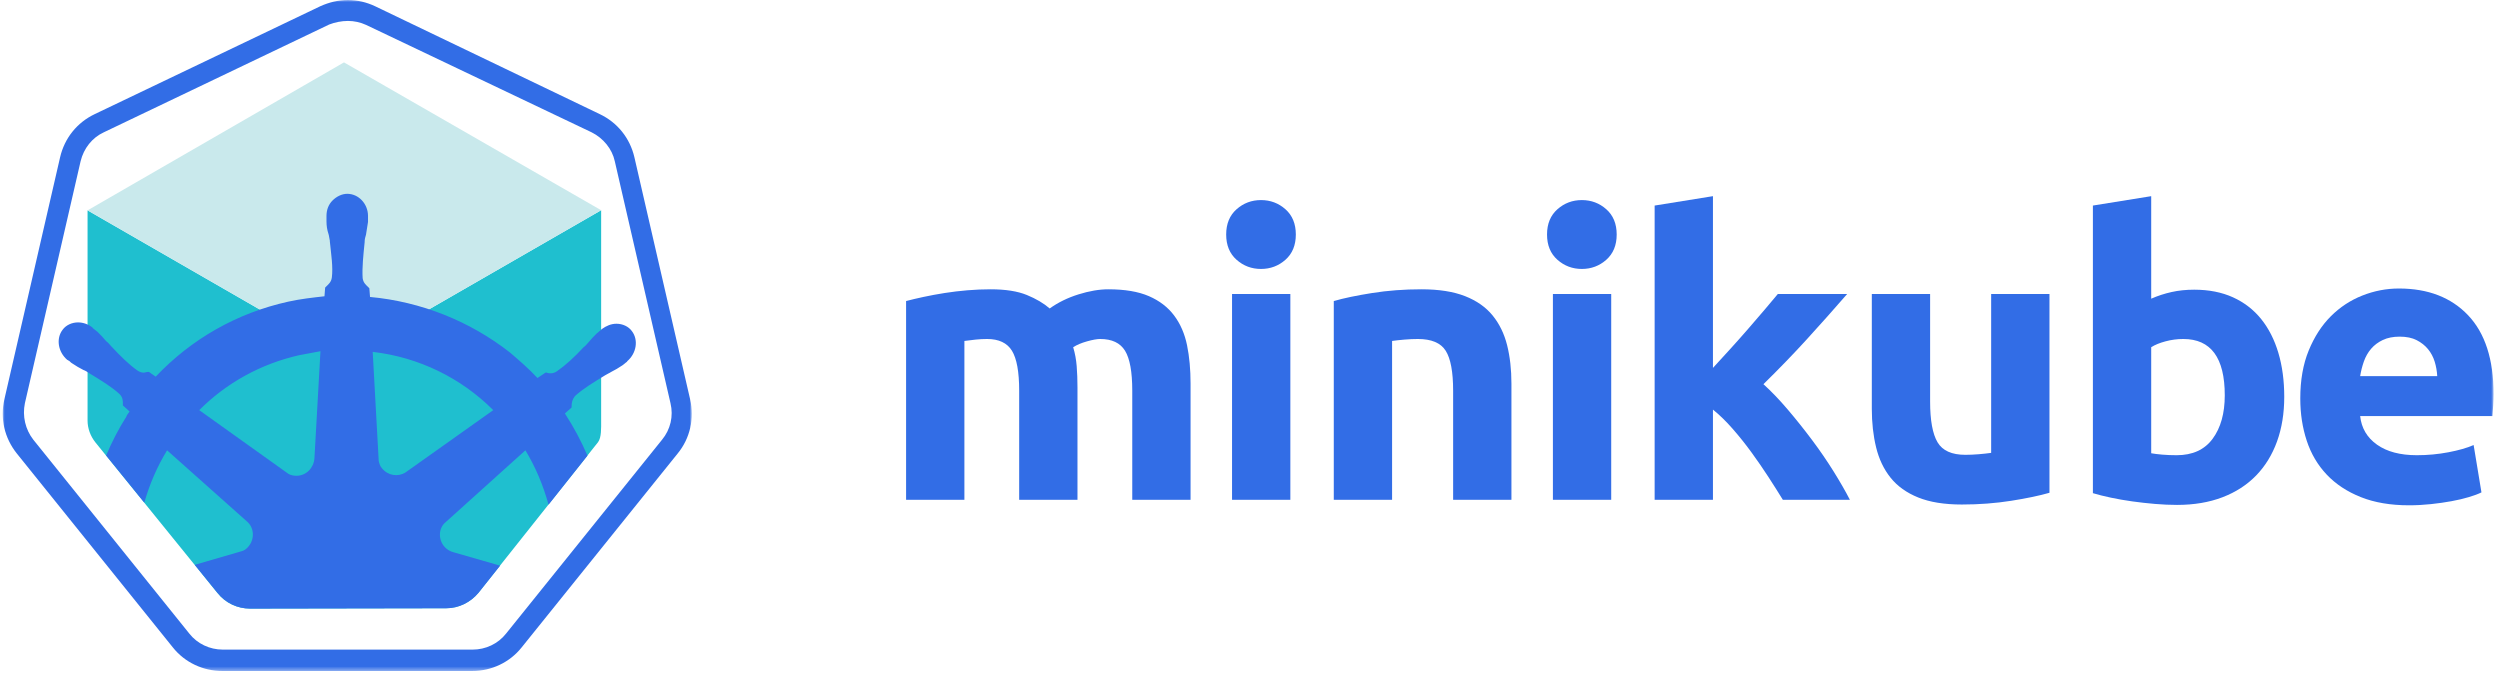 <?xml version="1.0" encoding="UTF-8" standalone="no"?>
<svg width="368px" height="99px" viewBox="0 0 612 165" version="1.1" xmlns="http://www.w3.org/2000/svg" xmlns:xlink="http://www.w3.org/1999/xlink">
    <!-- Generator: Sketch 39.1 (31720) - http://www.bohemiancoding.com/sketch -->
    <title>logo</title>
    <desc>Created with Sketch.</desc>
    <defs>
        <polygon id="path-1" points="169.05 0 0 0 0 164.616 169.05 164.616"></polygon>
        <polygon id="path-3" points="0 164.616 611.093 164.616 611.093 0 0 0"></polygon>
    </defs>
    <g id="Page-1" stroke="none" stroke-width="1" fill="none" fill-rule="evenodd">
        <g id="logo">
            <g id="outline">
                <mask id="mask-2" fill="white">
                    <use xlink:href="#path-1"></use>
                </mask>
                <g id="Clip-2"></g>
                <path d="M84.689,-0 L84.689,-0 C82.394,-0 80.098,0.547 77.912,1.53 L22.603,27.983 C18.23,30.059 15.17,33.885 14.077,38.585 L0.413,97.939 C-0.68,102.639 0.413,107.449 3.474,111.275 L41.731,158.823 C44.683,162.54 49.164,164.616 53.864,164.616 L115.186,164.616 C119.886,164.616 124.367,162.54 127.319,158.823 L165.576,111.275 C168.637,107.558 169.73,102.639 168.637,97.939 L154.973,38.585 C153.88,33.885 150.82,30.059 146.447,27.983 L91.357,1.53 C89.28,0.547 86.984,-0 84.689,-0 M84.689,5.137 C86.219,5.137 87.75,5.465 89.171,6.121 L144.48,32.464 C147.322,33.885 149.508,36.509 150.164,39.569 L163.827,98.923 C164.592,102.093 163.827,105.372 161.75,107.886 L123.493,155.435 C121.525,157.949 118.465,159.37 115.295,159.37 L53.974,159.37 C50.804,159.37 47.743,157.949 45.776,155.435 L7.518,107.886 C5.551,105.372 4.786,102.093 5.441,98.923 L19.105,39.569 C19.87,36.399 21.947,33.776 24.789,32.464 L80.098,6.012 C81.519,5.465 83.159,5.137 84.689,5.137" id="Fill-1" fill="#326DE6" mask="url(#mask-2)"></path>
            </g>
            <path d="M52.688,145.49 C54.648,147.952 57.59,149.311 60.66,149.311 L108.782,149.226 C111.853,149.226 114.763,147.782 116.725,145.405 L146.06,108.47 C146.907,107.317 146.814,105.056 146.814,103.151 L146.814,51.574 L83.784,87.865 L83.784,87.864 L20.814,51.608 L20.814,103.151 C20.814,105.087 21.497,106.975 22.756,108.555 L52.688,145.49 Z" id="Fill-4" fill="#1FBFCF"></path>
            <polygon id="Fill-6" fill="#C9E9EC" points="83.784 87.865 146.814 51.575 83.725 15.306 20.814 51.605"></polygon>
            <path d="M98.82,115.901 C97.013,117.052 94.548,116.724 93.069,114.915 C92.576,114.422 92.412,113.766 92.248,113.109 L90.769,86.326 C102.106,87.641 112.458,92.734 120.345,100.621 L98.82,115.901 Z M76.474,112.451 C76.309,114.751 74.502,116.724 72.037,116.724 C71.38,116.724 70.559,116.558 70.066,116.231 L48.212,100.621 C54.949,93.883 63.329,89.284 72.695,87.147 C74.502,86.819 76.145,86.49 77.953,86.162 L76.474,112.451 Z M137.926,101.442 L139.569,99.963 L139.569,99.635 C139.569,98.814 139.733,97.992 140.391,97.171 C142.362,95.362 144.827,93.883 147.784,92.076 C148.277,91.748 148.77,91.584 149.263,91.254 C150.249,90.763 151.071,90.269 152.057,89.612 C152.221,89.448 152.549,89.284 152.878,88.954 C153.042,88.79 153.207,88.79 153.207,88.626 C155.507,86.654 156,83.368 154.357,81.233 C153.535,80.082 152.057,79.424 150.578,79.424 C149.263,79.424 148.113,79.918 146.963,80.74 L146.634,81.067 C146.306,81.233 146.141,81.561 145.813,81.725 C144.991,82.546 144.334,83.204 143.677,84.025 C143.348,84.353 143.02,84.847 142.527,85.175 C140.226,87.641 138.09,89.612 135.954,91.091 C135.461,91.419 134.968,91.584 134.475,91.584 C134.147,91.584 133.818,91.584 133.489,91.419 L133.161,91.419 L131.189,92.734 C129.053,90.433 126.753,88.462 124.452,86.49 C114.594,78.767 102.599,74.002 90.112,72.853 L89.947,70.716 L89.619,70.388 C89.126,69.894 88.468,69.401 88.304,68.251 C88.14,65.623 88.468,62.664 88.797,59.379 L88.797,59.215 C88.797,58.721 88.961,58.065 89.126,57.572 C89.29,56.586 89.454,55.599 89.619,54.45 L89.619,53.464 L89.619,52.971 C89.619,50.014 87.318,47.548 84.525,47.548 C83.211,47.548 81.896,48.206 80.91,49.191 C79.924,50.178 79.431,51.492 79.431,52.971 L79.431,53.3 L79.431,54.285 C79.431,55.435 79.596,56.422 79.924,57.407 C80.089,57.9 80.089,58.392 80.253,59.05 L80.253,59.215 C80.582,62.501 81.074,65.459 80.746,68.088 C80.582,69.237 79.924,69.731 79.431,70.224 C79.267,70.388 79.267,70.388 79.103,70.552 L78.938,72.688 C75.981,73.016 73.023,73.346 70.066,74.002 C57.414,76.796 46.241,83.204 37.532,92.406 L35.889,91.254 L35.56,91.254 C35.232,91.254 34.903,91.419 34.575,91.419 C34.082,91.419 33.589,91.254 33.096,90.927 C30.96,89.448 28.824,87.311 26.523,84.847 C26.195,84.519 25.866,84.025 25.373,83.697 C24.716,82.876 24.059,82.218 23.237,81.397 C23.073,81.233 22.744,81.067 22.416,80.74 C22.251,80.575 22.087,80.575 22.087,80.41 C21.101,79.588 19.787,79.096 18.472,79.096 C16.993,79.096 15.515,79.754 14.693,80.903 C13.05,83.04 13.543,86.326 15.843,88.297 C16.008,88.297 16.008,88.462 16.172,88.462 C16.5,88.626 16.665,88.954 16.993,89.118 C17.979,89.776 18.801,90.269 19.787,90.763 C20.28,90.927 20.773,91.254 21.265,91.584 C24.223,93.391 26.688,94.87 28.659,96.677 C29.481,97.499 29.481,98.32 29.481,99.141 L29.481,99.471 L31.124,100.95 C30.795,101.442 30.467,101.77 30.303,102.263 C28.376,105.308 26.74,108.484 25.375,111.749 L34.742,123.308 C36.009,118.835 37.864,114.513 40.325,110.48 L59.878,127.897 C61.686,129.375 61.85,132.168 60.371,133.976 C59.878,134.632 59.221,135.125 58.4,135.291 L47.109,138.569 L52.719,145.489 C54.68,147.952 57.62,149.31 60.691,149.31 L108.814,149.226 C111.884,149.226 114.794,147.782 116.756,145.405 L122.023,138.773 L110.486,135.454 C108.186,134.798 106.871,132.496 107.364,130.196 C107.528,129.54 107.857,128.882 108.35,128.389 L128.232,110.48 C130.652,114.466 132.577,118.948 133.903,123.816 L143.457,111.787 C141.915,108.189 140.065,104.733 137.926,101.442 L137.926,101.442 Z" id="Fill-8" fill="#326DE6"></path>
            <path d="M249.371,95.838 C249.371,91.231 248.778,87.966 247.596,86.046 C246.41,84.126 244.379,83.166 241.499,83.166 C240.602,83.166 239.675,83.214 238.715,83.311 C237.755,83.406 236.827,83.519 235.932,83.647 L235.932,122.622 L221.627,122.622 L221.627,73.855 C222.842,73.534 224.267,73.198 225.899,72.846 C227.531,72.495 229.259,72.174 231.083,71.886 C232.907,71.598 234.779,71.375 236.699,71.214 C238.619,71.055 240.506,70.974 242.363,70.974 C246.011,70.974 248.971,71.44 251.243,72.366 C253.515,73.295 255.386,74.399 256.859,75.678 C258.906,74.207 261.259,73.055 263.915,72.222 C266.57,71.391 269.018,70.974 271.259,70.974 C275.291,70.974 278.603,71.535 281.195,72.654 C283.787,73.775 285.851,75.359 287.388,77.406 C288.923,79.455 289.979,81.887 290.556,84.702 C291.131,87.52 291.419,90.654 291.419,94.11 L291.419,122.622 L277.115,122.622 L277.115,95.838 C277.115,91.231 276.522,87.966 275.339,86.046 C274.154,84.126 272.123,83.166 269.243,83.166 C268.476,83.166 267.402,83.359 266.027,83.742 C264.65,84.126 263.515,84.607 262.619,85.182 C263.066,86.655 263.354,88.206 263.483,89.838 C263.61,91.47 263.675,93.215 263.675,95.07 L263.675,122.622 L249.371,122.622 L249.371,95.838 Z" id="Fill-10" fill="#326DE6"></path>
            <mask id="mask-4" fill="white">
                <use xlink:href="#path-3"></use>
            </mask>
            <g id="Clip-13"></g>
            <path d="M301.595,122.622 L315.9,122.622 L315.9,72.126 L301.595,72.126 L301.595,122.622 Z M317.243,57.534 C317.243,60.159 316.394,62.223 314.7,63.726 C313.003,65.231 311.003,65.983 308.7,65.983 C306.395,65.983 304.394,65.231 302.7,63.726 C301.003,62.223 300.156,60.159 300.156,57.534 C300.156,54.91 301.003,52.847 302.7,51.342 C304.394,49.839 306.395,49.086 308.7,49.086 C311.003,49.086 313.003,49.839 314.7,51.342 C316.394,52.847 317.243,54.91 317.243,57.534 L317.243,57.534 Z" id="Fill-12" fill="#326DE6" mask="url(#mask-4)"></path>
            <path d="M326.554,73.855 C328.986,73.151 332.122,72.496 335.962,71.886 C339.802,71.279 343.834,70.974 348.058,70.974 C352.345,70.974 355.913,71.536 358.762,72.655 C361.61,73.775 363.866,75.359 365.531,77.407 C367.194,79.456 368.377,81.887 369.082,84.703 C369.785,87.52 370.138,90.655 370.138,94.111 L370.138,122.623 L355.834,122.623 L355.834,95.838 C355.834,91.231 355.225,87.966 354.01,86.046 C352.794,84.126 350.521,83.167 347.195,83.167 C346.17,83.167 345.082,83.214 343.93,83.311 C342.779,83.407 341.754,83.519 340.859,83.647 L340.859,122.623 L326.554,122.623 L326.554,73.855 Z" id="Fill-14" fill="#326DE6" mask="url(#mask-4)"></path>
            <path d="M380.313,122.622 L394.618,122.622 L394.618,72.126 L380.313,72.126 L380.313,122.622 Z M395.961,57.534 C395.961,60.159 395.112,62.223 393.417,63.726 C391.721,65.231 389.721,65.983 387.417,65.983 C385.113,65.983 383.112,65.231 381.417,63.726 C379.721,62.223 378.873,60.159 378.873,57.534 C378.873,54.91 379.721,52.847 381.417,51.342 C383.112,49.839 385.113,49.086 387.417,49.086 C389.721,49.086 391.721,49.839 393.417,51.342 C395.112,52.847 395.961,54.91 395.961,57.534 L395.961,57.534 Z" id="Fill-15" fill="#326DE6" mask="url(#mask-4)"></path>
            <path d="M419.577,90.26 C420.983,88.733 422.437,87.143 423.94,85.489 C425.44,83.834 426.896,82.196 428.303,80.572 C429.711,78.949 431.036,77.407 432.283,75.944 C433.529,74.482 434.599,73.209 435.495,72.126 L452.505,72.126 C449.111,76.024 445.8,79.743 442.567,83.286 C439.336,86.831 435.8,90.487 431.961,94.254 C433.88,95.986 435.863,98.054 437.913,100.457 C439.959,102.862 441.943,105.345 443.863,107.91 C445.784,110.475 447.543,113.038 449.144,115.603 C450.743,118.167 452.087,120.507 453.176,122.622 L436.728,122.622 C435.705,120.954 434.541,119.111 433.231,117.089 C431.921,115.069 430.533,113.048 429.062,111.028 C427.592,109.007 426.045,107.066 424.416,105.206 C422.786,103.346 421.173,101.774 419.577,100.489 L419.577,122.622 L405.272,122.622 L405.272,50.43 L419.577,48.126 L419.577,90.26 Z" id="Fill-16" fill="#326DE6" mask="url(#mask-4)"></path>
            <path d="M502.135,120.895 C499.701,121.599 496.567,122.255 492.727,122.863 C488.887,123.47 484.855,123.775 480.631,123.775 C476.342,123.775 472.774,123.199 469.927,122.046 C467.078,120.895 464.822,119.279 463.158,117.199 C461.493,115.12 460.31,112.638 459.607,109.758 C458.902,106.878 458.551,103.71 458.551,100.254 L458.551,72.126 L472.855,72.126 L472.855,98.527 C472.855,103.134 473.462,106.463 474.679,108.51 C475.894,110.559 478.166,111.582 481.494,111.582 C482.518,111.582 483.607,111.535 484.759,111.439 C485.91,111.342 486.934,111.232 487.83,111.103 L487.83,72.126 L502.135,72.126 L502.135,120.895 Z" id="Fill-17" fill="#326DE6" mask="url(#mask-4)"></path>
            <path d="M545.143,96.99 C545.143,87.775 541.749,83.166 534.967,83.166 C533.494,83.166 532.039,83.359 530.599,83.743 C529.159,84.126 527.991,84.606 527.095,85.181 L527.095,111.198 C527.798,111.328 528.694,111.439 529.783,111.534 C530.871,111.63 532.054,111.678 533.334,111.678 C537.238,111.678 540.182,110.335 542.166,107.647 C544.15,104.959 545.143,101.406 545.143,96.99 M559.735,97.374 C559.735,101.406 559.142,105.053 557.958,108.319 C556.774,111.582 555.062,114.367 552.823,116.671 C550.581,118.974 547.831,120.751 544.567,121.999 C541.303,123.246 537.59,123.871 533.431,123.871 C531.703,123.871 529.894,123.79 528.006,123.63 C526.119,123.471 524.263,123.261 522.439,123.007 C520.615,122.751 518.871,122.447 517.206,122.094 C515.541,121.743 514.07,121.374 512.79,120.99 L512.79,50.429 L527.095,48.127 L527.095,73.278 C528.694,72.575 530.359,72.031 532.086,71.647 C533.815,71.261 535.67,71.07 537.655,71.07 C541.239,71.07 544.407,71.695 547.159,72.942 C549.91,74.191 552.213,75.966 554.071,78.27 C555.926,80.575 557.334,83.344 558.294,86.575 C559.254,89.806 559.735,93.406 559.735,97.374" id="Fill-18" fill="#326DE6" mask="url(#mask-4)"></path>
            <path d="M597.269,92.286 C597.205,91.071 596.997,89.886 596.645,88.734 C596.292,87.582 595.748,86.558 595.013,85.662 C594.277,84.766 593.348,84.03 592.229,83.454 C591.109,82.878 589.716,82.59 588.053,82.59 C586.453,82.59 585.077,82.863 583.925,83.406 C582.773,83.95 581.813,84.671 581.045,85.566 C580.277,86.463 579.685,87.503 579.269,88.686 C578.852,89.871 578.549,91.071 578.357,92.286 L597.269,92.286 Z M563.669,97.758 C563.669,93.279 564.356,89.358 565.733,85.998 C567.109,82.638 568.916,79.839 571.157,77.598 C573.397,75.358 575.972,73.662 578.885,72.51 C581.796,71.358 584.79,70.782 587.861,70.782 C595.028,70.782 600.692,72.974 604.853,77.358 C609.012,81.742 611.093,88.191 611.093,96.702 C611.093,97.534 611.06,98.446 610.998,99.438 C610.933,100.431 610.868,101.31 610.805,102.078 L578.357,102.078 C578.676,105.022 580.052,107.358 582.485,109.086 C584.916,110.814 588.18,111.678 592.277,111.678 C594.901,111.678 597.476,111.438 600.005,110.958 C602.533,110.478 604.596,109.887 606.197,109.182 L608.117,120.798 C607.349,121.182 606.325,121.566 605.045,121.95 C603.764,122.334 602.34,122.67 600.773,122.958 C599.205,123.246 597.524,123.486 595.733,123.678 C593.941,123.87 592.148,123.966 590.357,123.966 C585.812,123.966 581.861,123.294 578.501,121.95 C575.141,120.606 572.357,118.766 570.149,116.43 C567.941,114.095 566.309,111.327 565.253,108.126 C564.197,104.927 563.669,101.471 563.669,97.758 L563.669,97.758 Z" id="Fill-19" fill="#326DE6" mask="url(#mask-4)"></path>
        </g>
    </g>
</svg>
